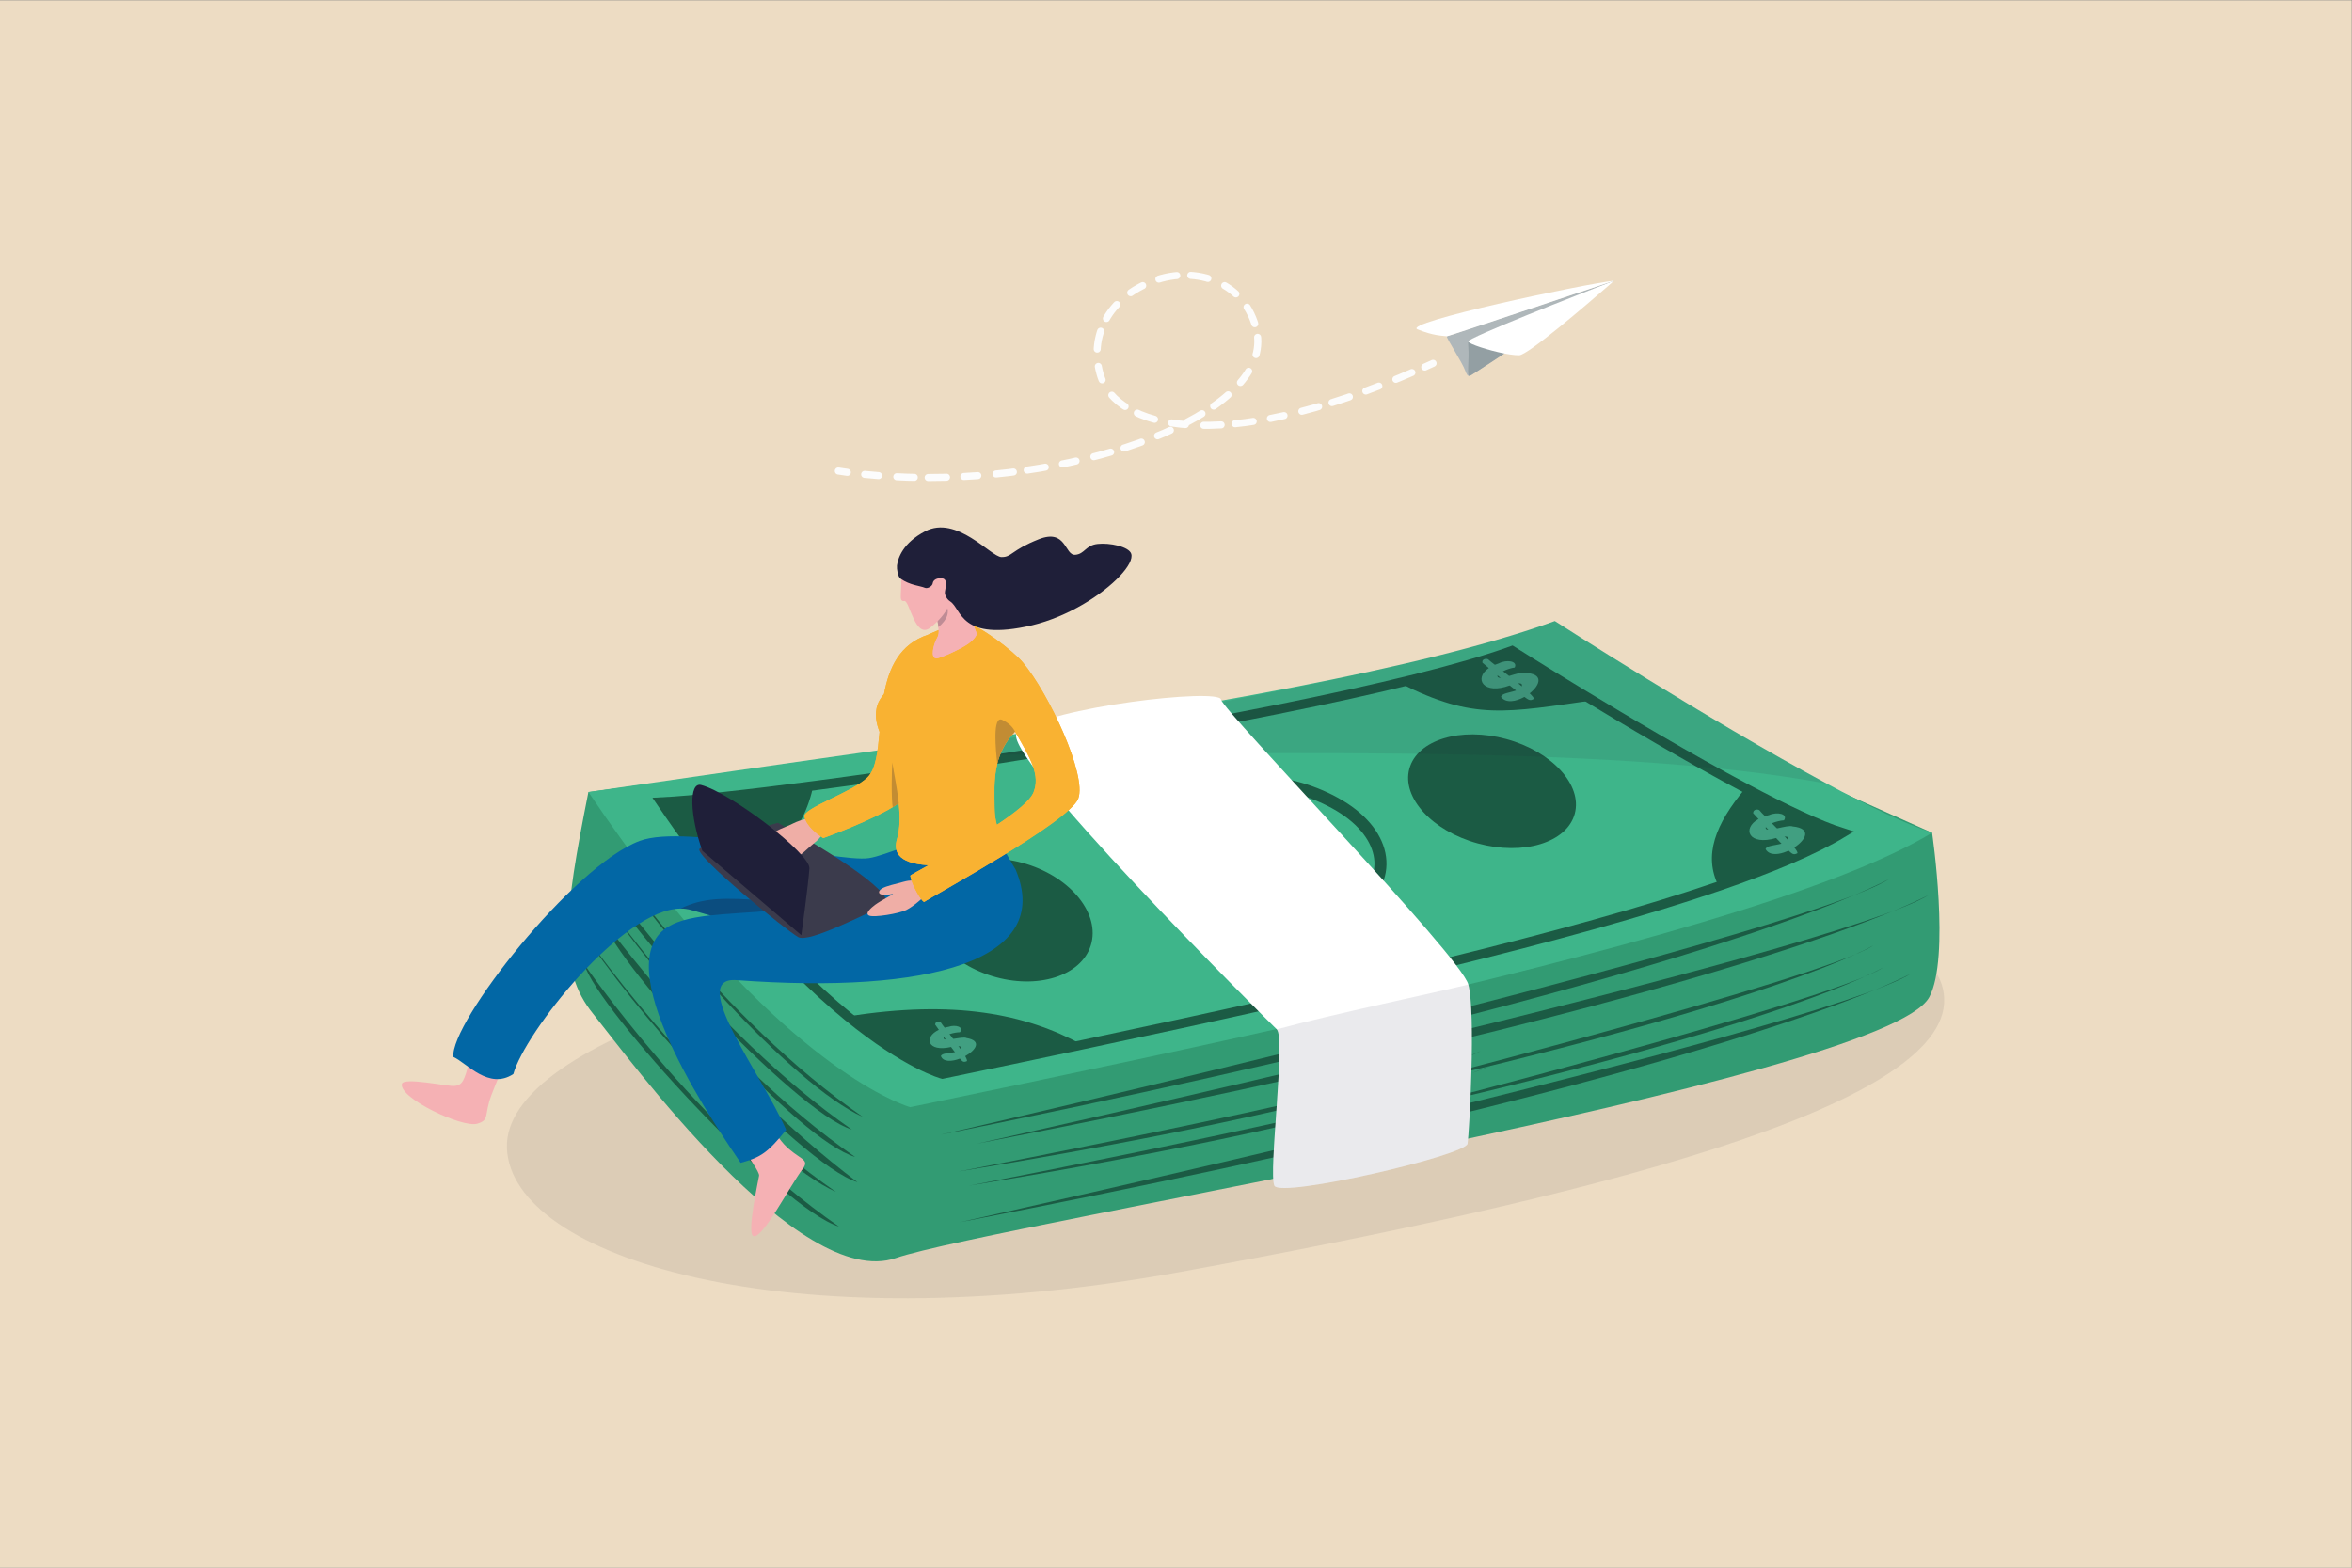 <?xml version="1.0" encoding="iso-8859-1"?>
<!-- Generator: Adobe Illustrator 26.0.3, SVG Export Plug-In . SVG Version: 6.00 Build 0)  -->
<!DOCTYPE svg PUBLIC "-//W3C//DTD SVG 1.1//EN" "http://www.w3.org/Graphics/SVG/1.1/DTD/svg11.dtd">
<svg version="1.1" id="Layer_1" xmlns:x="http://ns.adobe.com/Extensibility/1.0/" xmlns:i="http://ns.adobe.com/AdobeIllustrator/10.0/" xmlns:graph="http://ns.adobe.com/Graphs/1.0/"
	 xmlns="http://www.w3.org/2000/svg" xmlns:xlink="http://www.w3.org/1999/xlink" x="0px" y="0px" viewBox="0 0 3000 2000"
	 style="enable-background:new 0 0 3000 2000;" xml:space="preserve">
<rect x="0" y="0" width="3000" height="2000" fill="#808080" stroke="none"/>
<style type="text/css">
	.st0{fill:#EDDCC3;}
	.st1{fill:#1B5B44;}
	.st2{opacity:9.000000e-02;fill:#32323F;}
	.st3{fill:#329B73;}
	.st4{fill:none;stroke:#1B5B44;stroke-width:15.361;stroke-miterlimit:10;}
	.st5{fill:#419F81;}
	.st6{fill:#3EB58A;}
	.st7{fill:none;stroke:#1B5B44;stroke-width:11.947;stroke-miterlimit:10;}
	.st8{opacity:0.1;fill:#1F1F39;}
	.st9{fill:#FFFFFF;}
	.st10{fill:#F5B1B4;}
	.st11{fill:#0267A5;}
	.st12{opacity:0.28;fill:#1F1F39;}
	.st13{opacity:0.35;fill:#1F1F39;}
	.st14{fill:#3B3B4C;}
	.st15{fill:#EFAEA6;}
	.st16{fill:#F9B232;}
	.st17{fill:#1F1F39;}
	.st18{opacity:0.25;fill:#1F1F39;}
	.st19{opacity:9.000000e-02;fill:#1F1F39;}
	.st20{fill:#AFB7BA;}
	.st21{fill:#939FA3;}
	.st22{fill:none;stroke:#FCFCFC;stroke-width:9;stroke-linecap:round;stroke-linejoin:round;}
	
		.st23{fill:none;stroke:#FCFCFC;stroke-width:9;stroke-linecap:round;stroke-linejoin:round;stroke-dasharray:17.792,23.352,22.24,17.792;}
	
		.st24{fill:none;stroke:#FCFCFC;stroke-width:9;stroke-linecap:round;stroke-linejoin:round;stroke-dasharray:23.352,22.24,17.792,23.352,22.24,17.792;}
</style>
<rect x="-0.4" y="0.4" class="st0" width="3000" height="2000"/>
<path class="st1" d="M1165.4,680.6"/>
<path class="st2" d="M2479.8,1273.7c5.6,138.8-458.2,255.2-975.4,349.2c-503.3,91.4-852.2-19.2-857.8-158
	c-5.6-138.8,404.2-268,915.3-288.5S2474.2,1134.9,2479.8,1273.7z"/>
<g>
	<path class="st3" d="M750.5,1010.5c-31.4,157.6-39.4,226.6,5.8,282.6c45.1,56,262.4,354.5,386.3,311.9s1261.3-227,1318.2-332.9
		c27-50.3,3.6-209.7,3.6-209.7l-484.1-216.6L750.5,1010.5z"/>
	<path class="st4" d="M1546.6,1248.3c83.1,16.5,169.1,13.4,208.7-27.3c39.6-40.7,10.4-94.5-65.2-120.2
		c-75.6-25.6-174.6-20.9-234.1,35.4C1413.9,1176,1459.4,1231,1546.6,1248.3z"/>
	<g>
		<g>
			<path class="st1" d="M1625.1,1185.6C1625.2,1185.6,1625.2,1185.5,1625.1,1185.6c6.8-2.2,17.8-5.8,26.2-6.6
				c7.9-0.7,13.5,1.1,11,8.9c0,0,0,0,0,0.1c-2.1,6.2-8.8,10.2-17.1,13.3c-18.7,7-45.5,9.2-46.2,20.5c15.9,19.8,46.7,13.9,72.5-1.1
				c5.7-3.3,11.1-7.1,16-11.1c31.4-25.5,44-61.7-17.9-62.7c-8.3-2.8-28.7,4.3-47.3,9.8c-10.1,3-19.6,5.6-26.4,5.9
				c-6.8,0.3-10.7-1.6-9.6-7.6c0-0.1,0-0.1,0-0.2c3.2-4.3,9.5-8.6,17-12.4c0,0,0,0,0,0c11.2-5.7,25.1-10.3,35.5-11.8
				c9.7-20.5-26-24.9-48.9-12.6c-4.5,1.5-8.7,3-12.6,4.7c-7.2,3.1-13.3,6.5-18.5,10.1l0,0
				C1511.5,1165.9,1545.4,1216.6,1625.1,1185.6z"/>
		</g>
		<path class="st1" d="M1539.1,1116.6c-3.2-14,16.1-13.9,19.2-9.1c3.1,4.8,153.9,112.1,141.8,119.4c-12.1,7.3-15.9,2.7-40.1-14.5
			C1633.5,1193.3,1539.1,1116.6,1539.1,1116.6z"/>
	</g>
	
		<ellipse transform="matrix(0.22 -0.976 0.976 0.22 -239.027 2302.849)" class="st1" cx="1320.8" cy="1300.9" rx="46" ry="79"/>
	<path class="st4" d="M1517,1209.2c79.4,21.4,164.5,23.2,209.2-15.6c44.7-38.8,23.5-94.7-47.4-124.9c-70.8-30.2-168.9-31-235.3,22.3
		C1396.5,1128.7,1433.6,1186.7,1517,1209.2z"/>
	<g>
		<g>
			<path class="st1" d="M1603.1,1150.4C1603.1,1150.4,1603.1,1150.4,1603.1,1150.4c7-1.9,18.3-4.8,26.7-5.1
				c7.9-0.3,13.2,1.9,9.6,9.6c0,0,0,0,0,0.1c-3,6.1-10.1,9.8-18.6,12.4c-19.4,6-46,6.7-48.3,18c12.8,20.9,44,16.7,71.4,3
				c6-3,11.9-6.5,17.3-10.3c34.5-23.9,51.9-59.7-8.9-64.3c-7.8-3.3-28.9,2.7-47.9,7.2c-10.4,2.5-20.1,4.5-26.8,4.4
				c-6.7-0.1-10.3-2.3-8.4-8.3c0-0.1,0-0.1,0.1-0.2c3.8-4.1,10.5-8.2,18.4-11.6c0,0,0,0,0,0c11.8-5.2,26.2-9,36.6-9.8
				c12.4-20.1-22.1-26.6-46.3-15.5c-4.6,1.2-9,2.6-13.1,4c-7.5,2.7-14,5.8-19.6,9.1l0,0C1494,1124,1520.3,1177.1,1603.1,1150.4z"/>
		</g>
		<path class="st1" d="M1528.1,1075.9c-1.2-14.3,17.8-13.1,20.2-8.1c2.4,5,135.7,121.8,122.8,128.4c-12.9,6.7-16.1,1.8-37.4-17
			C1610.2,1158.6,1528.1,1075.9,1528.1,1075.9z"/>
	</g>
	
		<ellipse transform="matrix(0.252 -0.968 0.968 0.252 -245.717 2180.777)" class="st1" cx="1287.5" cy="1249.3" rx="47.4" ry="76.7"/>
	<g>
		<g>
			<path class="st5" d="M909.2,1176.5c3-0.8,8-2.2,11.7-2.4c3.5-0.2,5.8,0.8,4.3,4.2c0,0,0,0,0,0c-1.2,2.7-4.3,4.3-8.1,5.5
				c-8.5,2.7-20.3,3.2-21.1,8.1c5.9,9.1,19.6,7.1,31.6,1c2.6-1.3,5.2-2.9,7.5-4.6c15-10.7,22.3-26.4-4.6-28.2
				c-3.5-1.4-12.7,1.3-21.1,3.4c-4.6,1.1-8.8,2.1-11.8,2.1c-3,0-4.6-0.9-3.8-3.6c0,0,0-0.1,0-0.1c1.6-1.8,4.6-3.6,8-5.2
				c5.2-2.3,11.5-4,16-4.5c5.3-8.9-10-11.6-20.6-6.6c-2.1,0.6-4,1.2-5.7,1.8c-3.3,1.2-6.1,2.6-8.6,4.1
				C860.8,1165.4,873,1188.6,909.2,1176.5z"/>
		</g>
		<path class="st5" d="M875.3,1144.1c-0.7-6.3,7.7-5.8,8.8-3.6c1.1,2.2,61.2,52.9,55.5,55.9c-5.6,3-7.1,0.9-16.7-7.3
			C912.4,1180.1,875.3,1144.1,875.3,1144.1z"/>
	</g>
	<path class="st6" d="M1983.2,792.3c0,0,195,125.8,346.8,207.4c53.8,28.9,102.2,52.4,134.5,62.6c-60.7,37-162.6,75.3-294.5,114.6
		c-251.9,75.1-613.6,153.9-1009,235.6c0,0-130.6-35.2-323.8-282.4c-27.8-35.4-56.7-75.1-86.7-119.7c835.8-121.6,401.3-52.8,457-60.9
		C1518.1,904.5,1818,852.8,1983.2,792.3z"/>
	<path class="st7" d="M843.1,1023.2c28.3,41.7,55.6,78.4,81.5,110.8c60.3,75.4,113.6,127.3,156.9,162.7
		c75.4,61.7,120.6,73.6,120.6,73.6c60.5-12.5,120-25,178.3-37.4c332.8-70.5,625.2-138.3,811.8-202.3
		c67.7-23.2,121.4-45.9,158.2-68.1c-29.5-9.2-74.4-30.6-124-57c-71.1-37.8-152-85.8-211.5-122c-51-31-86.3-53.4-86.3-53.4
		c-31.9,11.6-74.2,23.7-123.8,36.1c-207.5,51.6-541.5,106.5-764.5,135.9C952.5,1013.7,882,1021.3,843.1,1023.2z"/>
	<path class="st1" d="M1786.4,871.9c93.8,47.3,133.1,37.4,251,20.7c-60.9-37-103.1-63.8-103.1-63.8
		C1896.2,842.6,1845.7,857.1,1786.4,871.9z"/>
	<path class="st1" d="M2192.2,1130.6c67.7-23.2,121.4-45.9,158.2-68.1c-29.5-9.2-74.4-30.6-124-57
		C2187.6,1051.6,2172.5,1091.6,2192.2,1130.6z"/>
	<path class="st1" d="M1081.4,1296.7c75.4,61.7,120.6,73.6,120.6,73.6c60.5-12.5,120-25,178.3-37.4
		C1308.3,1293.4,1217,1275.1,1081.4,1296.7z"/>
	<path class="st4" d="M1519.9,1154.7c72.1,29,154.1,38.8,206.3,3.8c52.2-35,44.5-93.4-17.3-130.5c-61.8-37.1-156.6-47.1-233.2,0.5
		C1421.5,1062.2,1444.2,1124.2,1519.9,1154.7z"/>
	<g>
		<g>
			<path class="st1" d="M1616.8,1103.4C1616.8,1103.4,1616.8,1103.4,1616.8,1103.4c7.2-1.2,18.9-3.2,27-2.7
				c7.7,0.5,12.3,3.1,7.1,10.6c0,0,0,0,0,0.1c-4.3,5.9-12,8.9-20.9,10.8c-20.2,4.2-46.2,2.5-50.9,13.6c7.7,22.3,38.9,21,68.6,9.7
				c6.5-2.5,13-5.4,19.2-8.7c38.9-20.9,64-55.4,6.1-65.7c-6.8-4-28.6,0-48.1,2.8c-10.6,1.5-20.5,2.7-27,2c-6.5-0.7-9.5-3.2-6.2-9.1
				c0-0.1,0.1-0.1,0.1-0.2c4.6-3.8,12.1-7.2,20.5-10c0,0,0,0,0,0c12.6-4.1,27.4-6.6,37.7-6.5c16.6-19.1-15.3-28.9-41.4-19.9
				c-4.8,0.8-9.3,1.7-13.6,2.8c-7.9,2-14.9,4.5-21.1,7.4l0,0C1517.1,1066.6,1530.4,1122.6,1616.8,1103.4z"/>
		</g>
		<path class="st1" d="M1561.1,1021.2c2.1-14.6,20.3-11.5,21.4-6.3s103.7,135.6,89.6,141.2c-14,5.5-16,0.3-32.3-20.6
			C1621.8,1112.4,1561.1,1021.2,1561.1,1021.2z"/>
	</g>
	<g>
		<g>
			<path class="st5" d="M1925.7,874.4c2.8-0.9,7.4-2.3,10.8-2.6c3.3-0.3,5.6,0.5,4.5,3.7c0,0,0,0,0,0c-0.9,2.5-3.7,4.2-7.2,5.4
				c-7.8,2.8-18.8,3.6-19.2,8.3c6.3,8.3,19.1,5.9,29.9-0.2c2.4-1.3,4.7-2.9,6.7-4.5c13.2-10.4,18.8-25.4-6.7-26
				c-3.4-1.2-11.9,1.6-19.6,3.9c-4.2,1.2-8.1,2.2-10.9,2.3c-2.8,0.1-4.4-0.7-3.9-3.2c0,0,0,0,0-0.1c1.4-1.8,4-3.5,7.1-5.1
				c4.7-2.3,10.5-4.2,14.8-4.7c4.2-8.4-10.5-10.4-20-5.4c-1.9,0.6-3.6,1.2-5.2,1.9l0,0c-3,1.2-5.5,2.6-7.7,4.1
				C1879,865.8,1892.5,887,1925.7,874.4z"/>
		</g>
		<path class="st5" d="M1890.9,845.5c-1.2-5.8,6.8-5.7,8-3.7c1.2,2,62.3,47,57.2,50c-5.1,3-6.6,1-16.4-6.2
			C1929,877.7,1890.9,845.5,1890.9,845.5z"/>
	</g>
	<g>
		<g>
			<path class="st5" d="M2265.4,1069.1C2265.4,1069.1,2265.4,1069.1,2265.4,1069.1c2.9-0.7,7.6-1.8,11.1-1.9c3.3,0,5.4,0.9,3.7,4.1
				l0,0c-1.4,2.5-4.4,4-8,5c-8.1,2.3-19.1,2.4-20.2,7c3.1,5.6,9.4,7,16.7,5.9c4.1-0.6,8.5-2.1,12.6-4c1.9-0.9,3.7-1.8,5.5-2.9
				c0,0,0,0,0,0c0.6-0.4,1.2-0.8,1.9-1.2c14.7-9.6,22.7-24.3-2.2-26.8c-3.1-1.4-11.9,0.8-19.8,2.5c-4.3,0.9-8.4,1.7-11.1,1.6
				c-2.7-0.1-4.1-1-3.2-3.5l0,0c0,0,0,0,0-0.1c1.6-1.7,4.5-3.3,7.8-4.6c5-2,11-3.5,15.3-3.7c5.5-8.2-8.5-11.2-18.7-6.8
				c-1.9,0.5-3.7,1-5.5,1.5c-3.1,1-5.9,2.3-8.3,3.6C2221.2,1057.2,2230.8,1079.4,2265.4,1069.1z"/>
		</g>
		<path class="st5" d="M2236.2,1037.5c-0.2-6,7.6-5.3,8.5-3.2c0.9,2.1,53,51.8,47.6,54.4s-6.6,0.6-15-7.4
			C2268.1,1072.6,2236.2,1037.5,2236.2,1037.5z"/>
	</g>
	
		<ellipse transform="matrix(0.295 -0.955 0.955 0.295 -213.626 2057.732)" class="st1" cx="1288.2" cy="1173.7" rx="74.8" ry="109"/>
	
		<ellipse transform="matrix(0.263 -0.965 0.965 0.263 428.845 2579.705)" class="st1" cx="1902.3" cy="1009.3" rx="69" ry="109.3"/>
	<path class="st1" d="M840.9,1024.1c72.8-9.9,138.2-17.6,196.9-23.5c-13.1,63.5-49.9,96.8-116.9,126.4
		C888.4,1080.1,859.8,1043.2,840.9,1024.1z"/>
	<g>
		<g>
			<path class="st5" d="M938.2,1064.8c3.1-0.6,8.2-1.5,11.9-1.3c3.4,0.2,5.5,1.3,3.3,4.6c0,0,0,0,0,0c-1.8,2.6-5.2,4-9.1,4.8
				c-8.8,2-20.4,1.3-22.4,6.2c3.6,9.8,17.4,9,30.4,4c2.8-1.1,5.7-2.4,8.3-3.9c17-9.4,27.7-24.6,2-28.9c-3-1.7-12.6,0.1-21.2,1.4
				c-4.7,0.7-9,1.2-11.9,1c-2.9-0.3-4.2-1.4-2.8-4c0,0,0-0.1,0-0.1c2-1.7,5.3-3.2,9-4.5c5.5-1.9,12-3,16.6-3
				c7.1-8.5-7.1-12.6-18.5-8.6c-2.1,0.4-4.1,0.8-6,1.3c-3.5,0.9-6.6,2.1-9.2,3.4C893.8,1049,900.3,1073.6,938.2,1064.8z"/>
		</g>
		<path class="st5" d="M912.8,1028.9c0.8-6.4,8.8-5.2,9.4-2.9c0.6,2.3,47.2,59.2,41,61.6s-7,0.2-14.5-8.9
			C940.5,1068.7,912.8,1028.9,912.8,1028.9z"/>
	</g>
	<g>
		<g>
			<path class="st5" d="M1213.1,1335.7c2.5-0.5,6.6-1.2,9.5-1c2.7,0.1,4.4,1,2.6,3.7c0,0,0,0,0,0c-1.4,2.1-4.1,3.2-7.3,3.9
				c-7.1,1.6-16.3,1-17.8,5c2.9,7.8,13.9,7.2,24.3,3.2c2.3-0.9,4.5-2,6.7-3.1c13.5-7.5,22.1-19.7,1.6-23.1
				c-2.4-1.4-10.1,0.1-16.9,1.1c-3.7,0.6-7.2,1-9.5,0.8l0,0c-2.3-0.2-3.4-1.1-2.3-3.2c0,0,0,0,0-0.1c1.6-1.4,4.2-2.6,7.2-3.6
				c4.4-1.5,9.6-2.4,13.2-2.4c5.7-6.8-5.6-10.1-14.7-6.9c-1.7,0.3-3.3,0.6-4.8,1.1c-2.8,0.7-5.2,1.6-7.4,2.7
				C1177.6,1323.1,1182.8,1342.7,1213.1,1335.7z"/>
		</g>
		<path class="st5" d="M1192.7,1307c0.6-5.1,7-4.1,7.5-2.3c0.5,1.8,37.7,47.2,32.8,49.2c-4.9,2-5.6,0.2-11.6-7.1
			C1214.9,1338.8,1192.7,1307,1192.7,1307z"/>
	</g>
	<path class="st8" d="M1983.2,792.3c0,0,195,125.8,346.8,207.4c-289.1-53.6-752.3-36.1-1185.8-36.4
		C1454.9,918.9,1818,852.8,1983.2,792.3z"/>
	<path class="st1" d="M1199.7,1447.7c988.3-199.3,1210.7-326.7,1210.7-326.7C2288.9,1197.7,1199.7,1447.7,1199.7,1447.7z"/>
	<path class="st1" d="M1223.1,1559.5c990.4-191.8,1214.9-317.7,1214.9-317.7C2315.2,1317.8,1223.1,1559.5,1223.1,1559.5z"/>
	<path class="st1" d="M1245.9,1459.1c990.4-191.8,1214.9-317.7,1214.9-317.7C2338,1217.4,1245.9,1459.1,1245.9,1459.1z"/>
	<path class="st1" d="M1222.4,1494.6c540.6-88.8,666.3-153.8,666.3-153.8C1819.7,1380.2,1222.4,1494.6,1222.4,1494.6z"/>
	<path class="st1" d="M1235.6,1512.7c540.6-88.8,666.3-153.8,666.3-153.8C1832.8,1398.3,1235.6,1512.7,1235.6,1512.7z"/>
	<path class="st1" d="M1752.5,1425.9c532-120,649.2-191.5,649.2-191.5C2337.8,1277.3,1752.5,1425.9,1752.5,1425.9z"/>
	<path class="st1" d="M1740.5,1397.5c532-120,649.2-191.5,649.2-191.5C2325.9,1248.9,1740.5,1397.5,1740.5,1397.5z"/>
	<path class="st9" d="M1871.9,1459.1c-2.3,14.9-238.5,69.7-246.4,53.6s14.7-188.4,3-199.5c-11.7-11.2-359.3-356.9-330.9-378.7
		c42.9-32.9,257-56.9,259.8-42.1c2.8,14.8,306,327.1,315.5,363.7C1882.5,1292.5,1874.1,1444.2,1871.9,1459.1z"/>
	<path class="st1" d="M761.7,1106.4c16.3,57.1,251.5,312.4,324.8,334.6C903.9,1314.6,761.7,1106.4,761.7,1106.4z"/>
	<path class="st1" d="M745.3,1230.2c16.3,57.1,251.5,312.4,324.8,334.6C887.5,1438.4,745.3,1230.2,745.3,1230.2z"/>
	<path class="st1" d="M768.8,1173.5c16.3,57.1,251.5,312.4,324.8,334.6C915.7,1374,768.8,1173.5,768.8,1173.5z"/>
	<path class="st1" d="M765.9,1141.4c61.1,96.4,251.5,312.4,324.8,334.6C908.1,1349.7,765.9,1141.4,765.9,1141.4z"/>
	<path class="st1" d="M741.5,1186c61.1,96.4,233.5,293.5,324.8,334.6C883.6,1394.6,741.5,1186,741.5,1186z"/>
	<path class="st1" d="M775.9,1090.4c61.1,96.4,233.5,293.5,324.8,334.6C917.9,1299,775.9,1090.4,775.9,1090.4z"/>
</g>
<g>
	<path class="st10" d="M889.1,1385.8c24.6,36.8,80.6,105.3,79.1,114.1c-1.5,8.8-15.4,72.1-7.7,76.8c10.8,6.8,47.3-64.5,63.4-85.5
		c10-13.1-5.7-12-23.7-31.2c-18-19.2-60.9-97-69-113.6C923,1329.8,864.5,1349.1,889.1,1385.8z"/>
	<path class="st10" d="M684.4,1273.5c-11.6,15-48.6,99-57.9,124.4c-9.3,25.4-1.7,30.9-17.9,35.7c-18.8,5.5-99.6-32.5-96-50.7
		c1.8-9.1,57.5,3.1,66.7,2.5c22.5-1.5,7-29.7,63.8-143.8C650.7,1226.3,690.3,1265.8,684.4,1273.5z"/>
	<path class="st11" d="M939.4,1250.4c-63.8-4.7,33.1,121.4,63.4,191.1c-23.7,29.1-32.2,34.9-58.1,42
		c-24.7-36.7-168.6-242.2-97.6-297.7c6.4-5,14.3-8.6,23.4-11.4c10.4-3.1,22.4-5.1,35.5-6.6c39.9-4.4,90.1-3.8,136.3-15.8
		c31.9-8.2,61.9-22.4,85.5-48.3c0,0,9.2-11.9,25.7-23.3c25-17.2,66.8-33.1,118.1-3.3c11.3,6.6,13.9,16.3,23.9,32.4
		C1344.2,1225.2,1185.6,1268.5,939.4,1250.4z"/>
	<path class="st11" d="M960.3,1182.7c-17.4-4.5-35.5-9.5-54.2-14.8c-8.1-2.3-16.4-4.7-24.8-7.1c-4.2-1.2-8.6-1.8-13.1-1.7
		c-74.6,0.5-198.9,158.4-213.4,211.1c-31.5,20.7-59.4-14.1-76.5-21.8c-4.5-43.5,152.6-243.9,237.6-275.6
		c60.8-22.7,251.2,27.9,292.1,22c11.6-1.7,27.5-8.1,45.5-14.2c45.6-15.4,104.5-28.7,140.3,42.5
		C1298.6,1234.3,1186.8,1241.8,960.3,1182.7z"/>
	<path class="st12" d="M1199.2,789.7c-0.2-3.7-0.6-7.8-1.3-12.4c-0.2-1.6-0.5-3.3-0.8-5c1.5-1.5,3.3-2.8,4.9-3.1
		c2.2-0.4,5.6-1.9,7.6-4.3c3.4-4.1,10.3,0,7.4,7C1215.9,774.6,1208.1,785,1199.2,789.7z"/>
	<path class="st13" d="M1042.3,1152.1c-46.2,11.9-96.3,11.3-136.3,15.8c-8.1-2.3-16.4-4.7-24.8-7.1c-4.2-1.2-8.6-1.8-13.1-1.7
		c29-14.2,56.3-14.1,107.6-10.3C1002.9,1150.8,1023.8,1146.6,1042.3,1152.1z"/>
	<path class="st14" d="M992.2,1049.7c67.1,36.8,159.5,95.6,134.5,106.2c-25,10.6-94.5,47.1-108.4,39.7
		c-13.9-7.3-133.8-104.6-126-112.7C900.1,1074.8,992.2,1049.7,992.2,1049.7z"/>
	<g>
		<path class="st15" d="M1052.6,1062.5c-7.5,4.7-4.5,5.3-13.6,12.6c-9.1,7.2-17.6,17.3-23.6,17.7c-7.3,0.4-12.9,0.5-5.7-5.9
			c2.3-2.1-11.6-1.2-17.8-1.3c-6.2-0.1-8.3-12.8-6.8-19.5c1.5-6.7,16.4-10.4,26.5-15.6c10.1-5.2,26-8.1,30.8-9.5
			C1047.3,1039.5,1052.6,1062.5,1052.6,1062.5z"/>
		<g>
			<path class="st15" d="M1169.9,1121.5c-8,3.2-6.8,0.5-17.6,3.5c-10.8,3-21.4,5.1-27.2,8.4c-6.2,3.6-7.1,11.1,13.6,7
				c3-0.6-14.3,7.9-22.5,13.9c-4.8,3.6-13.7,11.1-7.6,13.8c6.1,2.7,38-2.4,47.8-7.4s21-15.8,24.8-18.9
				C1185,1138.8,1169.9,1121.5,1169.9,1121.5z"/>
			<path class="st16" d="M1304.3,844.7c-11.8-13.9-55.9-48.2-71.9-49.5c-16-1.3-48.6,14.5-48.6,14.5c-36.5,12.1-50,42.5-56.2,75.6
				c-3.7,4.5-6.6,9-8.1,13.2c-4.3,12.2-1.9,24.2,2.4,35.2c-2.3,25.4-4.7,47.6-15.5,58.2c-18.8,18.6-82.6,39.3-80.4,49.9
				c0.2,1,0.5,2,0.9,2.9c3.7,9.9,14.6,18.6,20,22.4c1.9,1.4,3.2,2.1,3.2,2.1s66.1-23.6,96.2-44.3c1.7,15.5,1.9,31.8-2.2,45.7
				c-4.1,13.9-1.3,30.9,40.2,33.2c-14,7.8-23.3,12.8-23.2,13.4c0.2,1.8,0.8,3.8,1.5,6.1c2.8,8.1,8.4,18.5,12.4,23.8
				c1.9,2.5,3.4,3.9,4.1,3.4c6.7-5.3,185.1-102,196.2-131.7C1386.6,988.9,1337.3,883.6,1304.3,844.7z M1189.9,836.2
				c0.3-0.2,0.5-0.3,0.5-0.3c-0.1,0.1-0.7,0.4-1.7,1C1189.1,836.7,1189.5,836.4,1189.9,836.2z M1318.3,1010.8
				c-4.2,10.7-23.3,25.9-46.8,41.5c-1.7-6.1-2.8-13.2-2.9-21.1c0-17-1.5-36.8,3.4-56.6c3.4-14,10.1-28.1,22.6-41.2
				c0,0,0.1-0.1,0.1-0.1C1315.4,968.8,1326.8,989.3,1318.3,1010.8z"/>
			<path class="st16" d="M1304.3,844.7c-11.8-13.9-55.9-48.2-71.9-49.5c-16-1.3-48.6,14.5-48.6,14.5c-36.5,12.1-50,42.5-56.2,75.6
				c-3.7,4.5-6.6,9-8.1,13.2c-4.3,12.2-1.9,24.2,2.4,35.2c-2.3,25.4-4.7,47.6-15.5,58.2c-18.8,18.6-82.6,39.3-80.4,49.9
				c0.2,1,0.5,2,0.9,2.9c3.7,9.9,14.6,18.6,20,22.4c1.9,1.4,3.2,2.1,3.2,2.1s66.1-23.6,96.2-44.3c1.7,15.5,1.9,31.8-2.2,45.7
				c-4.1,13.9-1.3,30.9,40.2,33.2c-14,7.8-23.3,12.8-23.2,13.4c0.2,1.8,0.8,3.8,1.5,6.1c2.8,8.1,8.4,18.5,12.4,23.8
				c1.9,2.5,3.4,3.9,4.1,3.4c6.7-5.3,185.1-102,196.2-131.7C1386.6,988.9,1337.3,883.6,1304.3,844.7z M1189.9,836.2
				c0.3-0.2,0.5-0.3,0.5-0.3c-0.1,0.1-0.7,0.4-1.7,1C1189.1,836.7,1189.5,836.4,1189.9,836.2z M1318.3,1010.8
				c-4.2,10.7-23.3,25.9-46.8,41.5c-1.7-6.1-2.8-13.2-2.9-21.1c0-17-1.5-36.8,3.4-56.6c3.4-14,10.1-28.1,22.6-41.2
				c0,0,0.1-0.1,0.1-0.1C1315.4,968.8,1326.8,989.3,1318.3,1010.8z"/>
		</g>
	</g>
	<path class="st10" d="M1189.9,766.2c6.1,27.9,10.2,39.5,5.6,47.4c-4.5,7.8-9.6,26.7-0.7,26.4c4.4-0.2,30.5-11.8,40.1-18.6
		c9.5-6.8,11.2-12.6,11.2-12.6s-16.4-42.9-30.5-72.5C1201.5,706.5,1189.9,766.2,1189.9,766.2z"/>
	<path class="st10" d="M1246,808.7c0,0-1.6,5.8-11.2,12.6c-9.5,6.8-35.6,18.5-40.1,18.6c-9,0.3-3.9-18.6,0.7-26.4
		c1.8-3.2,2.3-6.9,1.8-12.2c-0.6-6.2-2.6-14.4-5.3-25.9c-0.7-2.9-1.3-6-2.1-9.3c0,0,11.7-59.7,25.7-30
		C1229.6,765.8,1246,808.7,1246,808.7z"/>
	<path class="st17" d="M895.9,1085.5c-16.1-45-17.5-88.3-1.4-84c38.4,10.4,139,87.6,137.9,106.3s-10.3,85.3-10.3,85.3L895.9,1085.5z
		"/>
	<path class="st18" d="M1146.4,1025c-1.6,1.1-5.9,3.8-7.7,4.9c-2-10.2-1.3-48.4-0.5-57.1C1140.3,987.6,1144,1002.8,1146.4,1025z"/>
	<path class="st18" d="M1294.7,933.3c-12.6,13.1-19.2,27.2-22.6,41.2c-2.1-17.1-6.4-62.4,6.3-56.1
		C1287.3,922.9,1291.4,927.2,1294.7,933.3z"/>
	<path class="st18" d="M1197,800c-0.6-6.2-2.5-12.9-5.1-24.5c5.1-7.5,11.4-12.9,14.4-6.1C1211.6,780.8,1209.1,789.7,1197,800z"/>
	<g>
		<path class="st10" d="M1148.9,728.4c2.9,24.9-4.2,39.9,4.6,38.3c6.7-1.1,13.6,49.8,33.4,33.8c19.7-15.9,33.1-35.8,23.8-60.4
			c-9.2-24.6-14-39.3-14-39.3L1148.9,728.4z"/>
		<path class="st17" d="M1148.6,738.2c11.8,8.5,25,9.1,31.1,11.7c3.4,1.5,9.6-2.1,10-5.8c0.5-4.2,5.5-7.1,11.8-6.3
			c7.6,0.9,4.7,10.7,3.8,16.9c-0.7,4.6,2.7,10,6.6,12.5c15,9.5,11.8,52.1,104.5,30.5c23.2-5.6,45.7-15.4,65-26.7
			c39-22.8,65.6-51.8,61.5-64.5c-3-9.2-27.7-14.3-43.1-12.5c-15.4,1.8-16.2,12.8-28.3,13.8c-13.8,1.1-11-33.9-46.6-19.8
			c-35.6,14.1-34.2,23-47.6,22.7c-13.4-0.3-56.9-54-97.3-32.9c-28,14.7-34.5,33.5-35.9,43.7C1143.7,725.7,1145.1,735.6,1148.6,738.2
			z"/>
	</g>
</g>
<path class="st19" d="M1871.9,1459.1c-2.3,14.9-238.5,69.7-246.4,53.6s14.7-188.4,3-199.5c73-19.8,202.9-46.9,244.5-57.2
	C1882.5,1292.5,1874.1,1444.2,1871.9,1459.1z"/>
<g>
	<path class="st20" d="M1877.1,478.2c-2.5,1.3-4.8,4.2-8.1-5.1c-3.8-10.9-25.3-43.3-23.5-44.1c4-1.7,213.5-71,213.5-71L1877.1,478.2
		z"/>
	<path class="st21" d="M1879,431.5c-6.3,3.3-6.9,2.7-6.2,10.7c1.5,17.3-2.4,38.5,1.8,37.3c4.2-1.2,184.4-121.5,184.4-121.5
		S1881.8,430.1,1879,431.5z"/>
	<path class="st9" d="M2059,358C2059,358,2059,358,2059,358L2059,358c-0.1,0.1-3.3,2.9-8.5,7.4c-25.7,22.4-101.5,87.5-112.7,87.8
		c-3.2,0.1-7.3-0.3-12-1c-2.2-0.3-4.6-0.8-7-1.2c-0.2,0-0.3-0.1-0.5-0.1c-19.8-4-44-11.8-45.5-15.1c0-0.1-0.1-0.2-0.1-0.3
		c0-0.2,0.3-0.6,1-1.1c0,0,0,0,0,0c0.8-0.6,2.1-1.3,3.8-2.2c0,0,0,0,0,0c0.4-0.2,0.8-0.4,1.3-0.7c0,0,0.1,0,0.1,0
		C1911,415.3,2054.5,359.7,2059,358C2058.9,358,2058.9,358,2059,358C2059,358,2059,358,2059,358C2059,358,2059,358,2059,358
		C2059,358,2059,358,2059,358z"/>
	<path class="st9" d="M2059.1,358c-39.9,4.5-271.7,53.7-251.1,62.1c20.5,8.4,31.8,8.1,37.6,8.9C1847.4,429.2,2059.1,358,2059.1,358z
		"/>
</g>
<g>
	<g>
		<g>
			<path class="st22" d="M1069.3,600.9c3.8,0.6,7.7,1.1,11.5,1.7"/>
			<path class="st23" d="M1102.9,605.2c23.8,2.4,48,3.7,72.1,4"/>
			<path class="st24" d="M1183.9,609.2c221.1-0.2,440.5-88,419-187.1c-13.3-61.4-76.6-84.1-131.4-63.8
				c-56.5,21-84.3,70.5-67.1,122.8c20,60.9,145.1,104.7,404.7-9.3"/>
			<path class="st22" d="M1817.3,468.3c3.5-1.6,7.1-3.2,10.6-4.8"/>
		</g>
	</g>
</g>
</svg>
